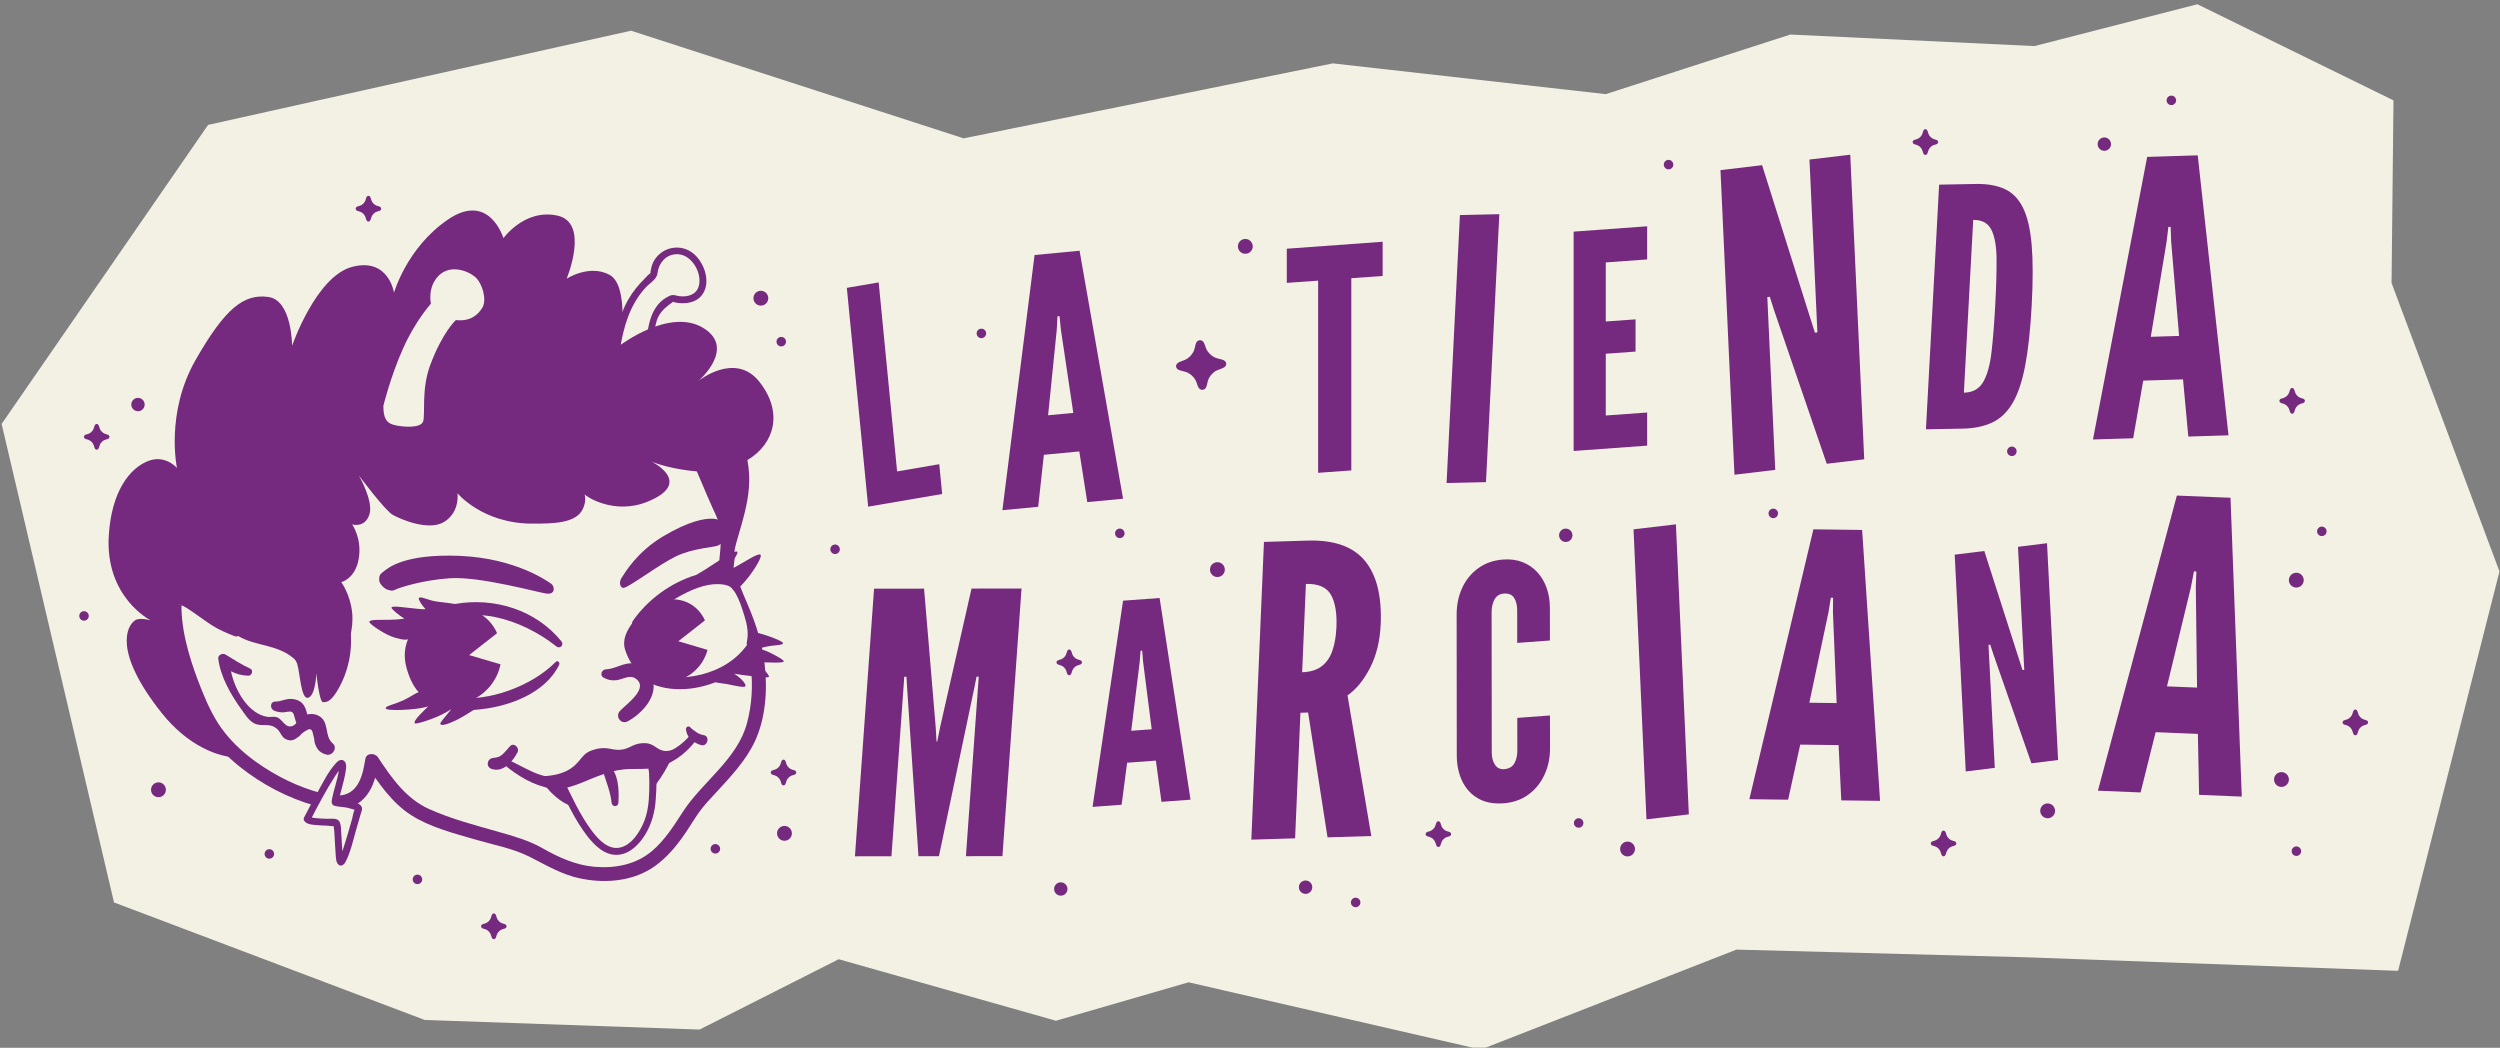 <svg width="272" height="114" viewBox="0 0 272 114" fill="none" xmlns="http://www.w3.org/2000/svg">
<rect x="0" y="0" width="272" height="114" fill="#808080" stroke="none"/>
<g clip-path="url(#clip0_3337_13875)">
<mask id="mask0_3337_13875" style="mask-type:luminance" maskUnits="userSpaceOnUse" x="-16" y="-336" width="734" height="475">
<path d="M-15.08 -335.883H717.435V138.07H-15.08V-335.883Z" fill="white"/>
</mask>
<g mask="url(#mask0_3337_13875)">
<path d="M12.405 98.186L0.176 46.124L22.64 13.589L68.657 3.34L104.843 15.052L145.004 6.895L174.706 10.242L194.787 3.758L221.351 5.013L239.076 0.463L260.411 10.921L260.202 30.791L271.944 62.173L260.912 105.626L220.514 104.154L188.929 103.317L161.11 114.193L129.316 106.873L114.883 111.056L91.247 104.363L76.116 112.016L46.205 110.97L12.405 98.186Z" fill="#F3F0E4"/>
</g>
<mask id="mask1_3337_13875" style="mask-type:luminance" maskUnits="userSpaceOnUse" x="-16" y="-336" width="734" height="475">
<path d="M-15.08 -335.883H717.435V138.07H-15.08V-335.883Z" fill="white"/>
</mask>
<g mask="url(#mask1_3337_13875)">
<path d="M114.032 45.183L116.776 44.922L115.42 35.833L115.276 34.391L115.054 34.413L114.975 35.876L114.032 45.183ZM109.061 55.509L112.562 27.746L117.457 27.279L122.189 54.26L118.296 54.63L117.428 49.115L113.571 49.482L112.955 55.139L109.061 55.509Z" fill="#75297F"/>
</g>
<mask id="mask2_3337_13875" style="mask-type:luminance" maskUnits="userSpaceOnUse" x="-16" y="-336" width="734" height="475">
<path d="M-15.08 -335.883H717.435V138.07H-15.08V-335.883Z" fill="white"/>
</mask>
<g mask="url(#mask2_3337_13875)">
<path d="M143.412 51.443V30.532L140.003 30.779V27.06L150.432 26.303V30.023L147.022 30.27V51.181L143.412 51.443Z" fill="#75297F"/>
</g>
<mask id="mask3_3337_13875" style="mask-type:luminance" maskUnits="userSpaceOnUse" x="-16" y="-336" width="734" height="475">
<path d="M-15.08 -335.883H717.435V138.07H-15.08V-335.883Z" fill="white"/>
</mask>
<g mask="url(#mask3_3337_13875)">
<path d="M157.388 52.554L158.839 23.399L163.127 23.302L161.676 52.456L157.388 52.554Z" fill="#75297F"/>
</g>
<mask id="mask4_3337_13875" style="mask-type:luminance" maskUnits="userSpaceOnUse" x="-16" y="-336" width="734" height="475">
<path d="M-15.08 -335.883H717.435V138.07H-15.08V-335.883Z" fill="white"/>
</mask>
<g mask="url(#mask4_3337_13875)">
<path d="M171.211 49.065V25.201L179.21 24.621V28.225L174.709 28.551V34.98L177.947 34.745V38.252L174.709 38.486V45.207L179.21 44.881V48.485L171.211 49.065Z" fill="#75297F"/>
</g>
<mask id="mask5_3337_13875" style="mask-type:luminance" maskUnits="userSpaceOnUse" x="-16" y="-336" width="734" height="475">
<path d="M-15.08 -335.883H717.435V138.07H-15.08V-335.883Z" fill="white"/>
</mask>
<g mask="url(#mask5_3337_13875)">
<path d="M188.709 51.65L187.188 18.509L191.715 17.971L196.989 34.708L197.463 36.192L197.732 36.161L196.87 17.359L201.307 16.831L202.828 49.972L198.749 50.456L193.026 33.773L192.552 32.288L192.283 32.321L193.146 51.122L188.709 51.65Z" fill="#75297F"/>
</g>
<mask id="mask6_3337_13875" style="mask-type:luminance" maskUnits="userSpaceOnUse" x="-16" y="-336" width="734" height="475">
<path d="M-15.08 -335.883H717.435V138.07H-15.08V-335.883Z" fill="white"/>
</mask>
<g mask="url(#mask6_3337_13875)">
<path d="M213.669 42.724C214.637 42.707 215.34 42.314 215.78 41.546C216.22 40.778 216.521 39.687 216.681 38.273C216.842 36.859 216.975 35.181 217.08 33.236C217.187 31.269 217.235 29.588 217.226 28.196C217.217 26.803 217.029 25.739 216.665 25.005C216.3 24.269 215.64 23.911 214.685 23.929L213.669 42.724ZM209.542 46.708L210.979 20.09L214.969 20.015C216.226 19.993 217.279 20.178 218.127 20.573C218.975 20.967 219.638 21.654 220.117 22.634C220.595 23.614 220.905 24.966 221.048 26.687C221.19 28.409 221.191 30.586 221.048 33.218C220.905 35.861 220.67 38.046 220.341 39.771C220.013 41.495 219.555 42.854 218.971 43.848C218.385 44.842 217.647 45.548 216.755 45.969C215.863 46.39 214.788 46.611 213.531 46.635L209.542 46.708Z" fill="#75297F"/>
</g>
<mask id="mask7_3337_13875" style="mask-type:luminance" maskUnits="userSpaceOnUse" x="-16" y="-336" width="734" height="475">
<path d="M-15.08 -335.883H717.435V138.07H-15.08V-335.883Z" fill="white"/>
</mask>
<g mask="url(#mask7_3337_13875)">
<path d="M234.004 36.644L237.086 36.549L236.224 26.305L236.167 24.685L235.917 24.692L235.723 26.32L234.004 36.644ZM227.715 47.816L233.613 17.071L239.111 16.901L242.461 47.361L238.088 47.497L237.514 41.277L233.183 41.41L232.089 47.682L227.715 47.816Z" fill="#75297F"/>
</g>
<mask id="mask8_3337_13875" style="mask-type:luminance" maskUnits="userSpaceOnUse" x="-16" y="-336" width="734" height="475">
<path d="M-15.08 -335.883H717.435V138.07H-15.08V-335.883Z" fill="white"/>
</mask>
<g mask="url(#mask8_3337_13875)">
<path d="M93.019 93.166L95.098 64.049L100.539 64.043L101.805 79.134L101.893 80.678H101.973L102.281 79.133L105.702 64.037L111.143 64.031L109.065 93.147L105.093 93.152L106.487 73.622H106.249L106.003 74.851L102.154 93.155L99.93 93.158L98.695 74.859L98.624 73.631H98.385L96.99 93.161L93.019 93.166Z" fill="#75297F"/>
</g>
<mask id="mask9_3337_13875" style="mask-type:luminance" maskUnits="userSpaceOnUse" x="-16" y="-336" width="734" height="475">
<path d="M-15.08 -335.883H717.435V138.07H-15.08V-335.883Z" fill="white"/>
</mask>
<g mask="url(#mask9_3337_13875)">
<path d="M123.077 79.509L125.305 79.345L124.364 71.957L124.273 70.787L124.092 70.8L124.003 71.984L123.077 79.509ZM118.87 87.789L122.19 65.355L126.164 65.062L129.528 87.005L126.367 87.238L125.76 82.754L122.629 82.984L122.032 87.557L118.87 87.789Z" fill="#75297F"/>
</g>
<mask id="mask10_3337_13875" style="mask-type:luminance" maskUnits="userSpaceOnUse" x="-16" y="-336" width="734" height="475">
<path d="M-15.08 -335.883H717.435V138.07H-15.08V-335.883Z" fill="white"/>
</mask>
<g mask="url(#mask10_3337_13875)">
<path d="M141.673 73.141C142.555 73.114 143.261 72.898 143.792 72.494C144.323 72.089 144.715 71.524 144.965 70.796C145.216 70.071 145.363 69.215 145.404 68.231C145.47 66.688 145.266 65.51 144.795 64.694C144.323 63.88 143.418 63.493 142.081 63.533L141.673 73.141ZM136.146 91.354L137.519 58.961L142.28 58.817C145.132 58.732 147.2 59.458 148.485 60.997C149.77 62.535 150.348 64.839 150.219 67.91C150.141 69.731 149.755 71.317 149.059 72.665C148.363 74.014 147.546 75.011 146.609 75.655L149.197 90.96L144.435 91.103L142.324 77.522L141.486 77.548L140.908 91.21L136.146 91.354Z" fill="#75297F"/>
</g>
<mask id="mask11_3337_13875" style="mask-type:luminance" maskUnits="userSpaceOnUse" x="-16" y="-336" width="734" height="475">
<path d="M-15.08 -335.883H717.435V138.07H-15.08V-335.883Z" fill="white"/>
</mask>
<g mask="url(#mask11_3337_13875)">
<path d="M163.575 87.398C162.495 87.478 161.576 87.301 160.818 86.869C160.061 86.435 159.485 85.81 159.091 84.991C158.697 84.173 158.499 83.228 158.498 82.157L158.483 66.865C158.482 65.806 158.684 64.838 159.088 63.96C159.492 63.083 160.075 62.368 160.838 61.819C161.6 61.267 162.504 60.954 163.549 60.877C164.336 60.82 165.04 60.915 165.663 61.163C166.286 61.412 166.817 61.776 167.258 62.255C167.699 62.735 168.037 63.305 168.273 63.965C168.508 64.624 168.626 65.342 168.627 66.12L168.631 69.686L165.073 69.948L165.07 66.381C165.069 65.839 164.957 65.394 164.733 65.046C164.51 64.698 164.14 64.542 163.624 64.58C163.154 64.615 162.813 64.828 162.603 65.221C162.392 65.613 162.287 66.068 162.287 66.586L162.302 81.877C162.302 82.395 162.417 82.834 162.647 83.193C162.876 83.553 163.207 83.717 163.642 83.685C164.171 83.646 164.543 83.437 164.76 83.055C164.977 82.675 165.085 82.213 165.085 81.672L165.081 78.105L168.638 77.844L168.642 81.41C168.643 82.47 168.438 83.439 168.028 84.316C167.618 85.194 167.035 85.908 166.278 86.458C165.522 87.008 164.62 87.322 163.575 87.398Z" fill="#75297F"/>
</g>
<mask id="mask12_3337_13875" style="mask-type:luminance" maskUnits="userSpaceOnUse" x="-16" y="-336" width="734" height="475">
<path d="M-15.08 -335.883H717.435V138.07H-15.08V-335.883Z" fill="white"/>
</mask>
<g mask="url(#mask12_3337_13875)">
<path d="M179.136 89.144L177.729 57.59L182.339 57.048L183.745 88.602L179.136 89.144Z" fill="#75297F"/>
</g>
<mask id="mask13_3337_13875" style="mask-type:luminance" maskUnits="userSpaceOnUse" x="-16" y="-336" width="734" height="475">
<path d="M-15.08 -335.883H717.435V138.07H-15.08V-335.883Z" fill="white"/>
</mask>
<g mask="url(#mask13_3337_13875)">
<path d="M196.855 76.457L199.827 76.495L199.425 66.594L199.438 65.031L199.196 65.028L198.943 66.587L196.855 76.457ZM190.33 86.953L197.297 57.591L202.6 57.658L204.55 87.133L200.332 87.08L200.041 81.065L195.863 81.013L194.548 87.007L190.33 86.953Z" fill="#75297F"/>
</g>
<mask id="mask14_3337_13875" style="mask-type:luminance" maskUnits="userSpaceOnUse" x="-16" y="-336" width="734" height="475">
<path d="M-15.08 -335.883H717.435V138.07H-15.08V-335.883Z" fill="white"/>
</mask>
<g mask="url(#mask14_3337_13875)">
<path d="M213.874 83.934L212.67 60.348L215.891 59.948L219.707 71.842L220.05 72.898L220.241 72.874L219.558 59.493L222.715 59.101L223.92 82.686L221.017 83.047L216.882 71.192L216.539 70.137L216.348 70.161L217.032 83.542L213.874 83.934Z" fill="#75297F"/>
</g>
<mask id="mask15_3337_13875" style="mask-type:luminance" maskUnits="userSpaceOnUse" x="-16" y="-336" width="734" height="475">
<path d="M-15.08 -335.883H717.435V138.07H-15.08V-335.883Z" fill="white"/>
</mask>
<g mask="url(#mask15_3337_13875)">
<path d="M235.766 74.676L239.039 74.81L238.904 63.896L238.966 62.175L238.702 62.165L238.374 63.874L235.766 74.676ZM228.254 86.027L236.842 53.918L242.679 54.157L243.905 86.669L239.262 86.479L239.129 79.849L234.532 79.66L232.897 86.218L228.254 86.027Z" fill="#75297F"/>
</g>
<mask id="mask16_3337_13875" style="mask-type:luminance" maskUnits="userSpaceOnUse" x="-16" y="-336" width="734" height="475">
<path d="M-15.08 -335.883H717.435V138.07H-15.08V-335.883Z" fill="white"/>
</mask>
<g mask="url(#mask16_3337_13875)">
<path d="M94.456 55.123L92.135 31.318L95.599 30.725L97.604 51.291L102.191 50.505L102.507 53.745L94.456 55.123Z" fill="#75297F"/>
</g>
<mask id="mask17_3337_13875" style="mask-type:luminance" maskUnits="userSpaceOnUse" x="-16" y="-336" width="734" height="475">
<path d="M-15.08 -335.883H717.435V138.07H-15.08V-335.883Z" fill="white"/>
</mask>
<g mask="url(#mask17_3337_13875)">
<path d="M132.975 39.129L132.388 38.971C131.914 38.844 131.389 38.363 131.222 37.902L131.045 37.418C130.943 37.135 130.75 36.997 130.541 37.017C130.331 37.02 130.154 37.176 130.082 37.469L129.958 37.969C129.841 38.446 129.371 38.98 128.914 39.157L128.346 39.377C128.081 39.48 127.949 39.662 127.952 39.862C127.97 40.06 128.121 40.227 128.396 40.301L128.984 40.459C129.458 40.586 129.982 41.067 130.149 41.528L130.326 42.012C130.429 42.295 130.622 42.432 130.83 42.413C131.04 42.41 131.217 42.253 131.289 41.96L131.413 41.46C131.53 40.984 132 40.449 132.458 40.272L133.025 40.053C133.29 39.95 133.423 39.767 133.419 39.568C133.401 39.37 133.25 39.202 132.975 39.129Z" fill="#75297F"/>
</g>
<mask id="mask18_3337_13875" style="mask-type:luminance" maskUnits="userSpaceOnUse" x="-16" y="-336" width="734" height="475">
<path d="M-15.08 -335.883H717.435V138.07H-15.08V-335.883Z" fill="white"/>
</mask>
<g mask="url(#mask18_3337_13875)">
<path d="M211.694 92.956L211.791 92.66C211.869 92.421 212.129 92.165 212.369 92.092L212.623 92.016C212.77 91.971 212.845 91.876 212.841 91.769C212.845 91.661 212.77 91.566 212.623 91.521L212.369 91.444C212.129 91.371 211.869 91.116 211.791 90.877L211.694 90.581C211.648 90.442 211.559 90.369 211.457 90.366C211.355 90.369 211.265 90.442 211.22 90.581L211.123 90.877C211.044 91.116 210.784 91.371 210.544 91.444L210.291 91.521C210.144 91.566 210.068 91.661 210.072 91.769C210.068 91.876 210.144 91.971 210.291 92.016L210.544 92.092C210.784 92.165 211.044 92.421 211.123 92.66L211.22 92.956C211.265 93.095 211.355 93.167 211.457 93.171C211.559 93.167 211.648 93.095 211.694 92.956Z" fill="#75297F"/>
</g>
<mask id="mask19_3337_13875" style="mask-type:luminance" maskUnits="userSpaceOnUse" x="-16" y="-336" width="734" height="475">
<path d="M-15.08 -335.883H717.435V138.07H-15.08V-335.883Z" fill="white"/>
</mask>
<g mask="url(#mask19_3337_13875)">
<path d="M249.623 44.8L249.72 44.504C249.798 44.265 250.059 44.01 250.299 43.937L250.552 43.86C250.699 43.815 250.775 43.72 250.771 43.613C250.775 43.505 250.699 43.411 250.552 43.366L250.299 43.289C250.059 43.216 249.798 42.961 249.72 42.722L249.623 42.425C249.578 42.287 249.488 42.214 249.386 42.21C249.285 42.214 249.194 42.287 249.149 42.425L249.052 42.722C248.974 42.961 248.714 43.216 248.473 43.289L248.221 43.366C248.073 43.411 247.997 43.505 248.002 43.613C247.997 43.72 248.073 43.815 248.221 43.86L248.473 43.937C248.714 44.01 248.974 44.265 249.052 44.504L249.149 44.8C249.194 44.939 249.285 45.012 249.386 45.016C249.488 45.012 249.578 44.939 249.623 44.8Z" fill="#75297F"/>
</g>
<mask id="mask20_3337_13875" style="mask-type:luminance" maskUnits="userSpaceOnUse" x="-16" y="-336" width="734" height="475">
<path d="M-15.08 -335.883H717.435V138.07H-15.08V-335.883Z" fill="white"/>
</mask>
<g mask="url(#mask20_3337_13875)">
<path d="M10.759 48.714L10.856 48.418C10.934 48.179 11.195 47.923 11.435 47.85L11.688 47.774C11.835 47.729 11.911 47.634 11.907 47.527C11.911 47.419 11.835 47.324 11.688 47.279L11.435 47.202C11.195 47.129 10.934 46.874 10.856 46.636L10.759 46.339C10.714 46.201 10.624 46.128 10.522 46.124C10.421 46.128 10.33 46.201 10.285 46.339L10.188 46.636C10.11 46.874 9.85 47.129 9.609 47.202L9.357 47.279C9.209 47.324 9.133 47.419 9.137 47.527C9.133 47.634 9.209 47.729 9.357 47.774L9.609 47.85C9.85 47.923 10.11 48.179 10.188 48.418L10.285 48.714C10.33 48.853 10.421 48.925 10.522 48.929C10.624 48.925 10.714 48.853 10.759 48.714Z" fill="#75297F"/>
</g>
<mask id="mask21_3337_13875" style="mask-type:luminance" maskUnits="userSpaceOnUse" x="-16" y="-336" width="734" height="475">
<path d="M-15.08 -335.883H717.435V138.07H-15.08V-335.883Z" fill="white"/>
</mask>
<g mask="url(#mask21_3337_13875)">
<path d="M156.731 91.94L156.828 91.644C156.905 91.405 157.166 91.149 157.406 91.076L157.659 91C157.807 90.955 157.882 90.86 157.878 90.753C157.882 90.645 157.807 90.55 157.659 90.505L157.406 90.428C157.166 90.355 156.905 90.1 156.828 89.862L156.731 89.565C156.685 89.427 156.595 89.353 156.494 89.35C156.392 89.353 156.302 89.427 156.257 89.565L156.16 89.862C156.081 90.1 155.821 90.355 155.58 90.428L155.328 90.505C155.181 90.55 155.105 90.645 155.109 90.753C155.105 90.86 155.181 90.955 155.328 91L155.58 91.076C155.821 91.149 156.081 91.405 156.16 91.644L156.257 91.94C156.302 92.079 156.392 92.151 156.494 92.155C156.595 92.151 156.685 92.079 156.731 91.94Z" fill="#75297F"/>
</g>
<mask id="mask22_3337_13875" style="mask-type:luminance" maskUnits="userSpaceOnUse" x="-16" y="-336" width="734" height="475">
<path d="M-15.08 -335.883H717.435V138.07H-15.08V-335.883Z" fill="white"/>
</mask>
<g mask="url(#mask22_3337_13875)">
<path d="M209.72 16.643L209.817 16.347C209.895 16.108 210.156 15.852 210.396 15.78L210.649 15.703C210.796 15.658 210.872 15.563 210.868 15.456C210.872 15.348 210.796 15.254 210.649 15.209L210.396 15.131C210.156 15.058 209.895 14.803 209.817 14.565L209.72 14.268C209.675 14.13 209.585 14.057 209.483 14.053C209.382 14.057 209.291 14.13 209.246 14.268L209.149 14.565C209.071 14.803 208.811 15.058 208.57 15.131L208.318 15.209C208.17 15.254 208.094 15.348 208.099 15.456C208.094 15.563 208.17 15.658 208.318 15.703L208.57 15.78C208.811 15.852 209.071 16.108 209.149 16.347L209.246 16.643C209.291 16.782 209.382 16.854 209.483 16.858C209.585 16.854 209.675 16.782 209.72 16.643Z" fill="#75297F"/>
</g>
<mask id="mask23_3337_13875" style="mask-type:luminance" maskUnits="userSpaceOnUse" x="-16" y="-336" width="734" height="475">
<path d="M-15.08 -335.883H717.435V138.07H-15.08V-335.883Z" fill="white"/>
</mask>
<g mask="url(#mask23_3337_13875)">
<path d="M53.967 101.97L54.063 101.674C54.141 101.435 54.402 101.18 54.642 101.107L54.895 101.03C55.042 100.985 55.118 100.89 55.114 100.783C55.118 100.675 55.042 100.581 54.895 100.536L54.642 100.458C54.402 100.385 54.141 100.131 54.063 99.892L53.967 99.595C53.921 99.457 53.831 99.384 53.73 99.38C53.628 99.384 53.537 99.457 53.492 99.595L53.395 99.892C53.317 100.131 53.057 100.385 52.816 100.458L52.564 100.536C52.416 100.581 52.34 100.675 52.345 100.783C52.34 100.89 52.416 100.985 52.564 101.03L52.816 101.107C53.057 101.18 53.317 101.435 53.395 101.674L53.492 101.97C53.537 102.109 53.628 102.181 53.73 102.186C53.831 102.181 53.921 102.109 53.967 101.97Z" fill="#75297F"/>
</g>
<mask id="mask24_3337_13875" style="mask-type:luminance" maskUnits="userSpaceOnUse" x="-16" y="-336" width="734" height="475">
<path d="M-15.08 -335.883H717.435V138.07H-15.08V-335.883Z" fill="white"/>
</mask>
<g mask="url(#mask24_3337_13875)">
<path d="M40.322 23.894L40.419 23.598C40.497 23.359 40.758 23.103 40.998 23.03L41.251 22.954C41.398 22.909 41.473 22.814 41.469 22.707C41.473 22.599 41.398 22.504 41.251 22.459L40.998 22.382C40.758 22.309 40.497 22.054 40.419 21.816L40.322 21.519C40.276 21.381 40.187 21.308 40.085 21.304C39.983 21.308 39.893 21.381 39.848 21.519L39.751 21.816C39.673 22.054 39.412 22.309 39.172 22.382L38.919 22.459C38.772 22.504 38.696 22.599 38.7 22.707C38.696 22.814 38.772 22.909 38.919 22.954L39.172 23.03C39.412 23.103 39.673 23.359 39.751 23.598L39.848 23.894C39.893 24.033 39.983 24.105 40.085 24.109C40.187 24.105 40.276 24.033 40.322 23.894Z" fill="#75297F"/>
</g>
<mask id="mask25_3337_13875" style="mask-type:luminance" maskUnits="userSpaceOnUse" x="-16" y="-336" width="734" height="475">
<path d="M-15.08 -335.883H717.435V138.07H-15.08V-335.883Z" fill="white"/>
</mask>
<g mask="url(#mask25_3337_13875)">
<path d="M85.481 85.237L85.578 84.941C85.656 84.703 85.917 84.447 86.157 84.374L86.41 84.297C86.558 84.252 86.633 84.157 86.629 84.05C86.633 83.942 86.558 83.848 86.41 83.803L86.157 83.726C85.917 83.653 85.656 83.398 85.578 83.159L85.481 82.862C85.436 82.724 85.346 82.651 85.245 82.647C85.143 82.651 85.052 82.724 85.007 82.862L84.911 83.159C84.832 83.398 84.572 83.653 84.331 83.726L84.079 83.803C83.931 83.848 83.856 83.942 83.86 84.05C83.856 84.157 83.931 84.252 84.079 84.297L84.331 84.374C84.572 84.447 84.832 84.703 84.911 84.941L85.007 85.237C85.052 85.376 85.143 85.449 85.245 85.453C85.346 85.449 85.436 85.376 85.481 85.237Z" fill="#75297F"/>
</g>
<mask id="mask26_3337_13875" style="mask-type:luminance" maskUnits="userSpaceOnUse" x="-16" y="-336" width="734" height="475">
<path d="M-15.08 -335.883H717.435V138.07H-15.08V-335.883Z" fill="white"/>
</mask>
<g mask="url(#mask26_3337_13875)">
<path d="M116.57 73.255L116.667 72.959C116.745 72.72 117.006 72.465 117.246 72.392L117.499 72.315C117.646 72.27 117.721 72.175 117.717 72.068C117.721 71.96 117.646 71.866 117.499 71.821L117.246 71.743C117.006 71.671 116.745 71.416 116.667 71.177L116.57 70.88C116.525 70.742 116.435 70.669 116.333 70.665C116.231 70.669 116.141 70.742 116.096 70.88L115.999 71.177C115.921 71.416 115.66 71.671 115.42 71.743L115.167 71.821C115.02 71.866 114.944 71.96 114.948 72.068C114.944 72.175 115.02 72.27 115.167 72.315L115.42 72.392C115.66 72.465 115.921 72.72 115.999 72.959L116.096 73.255C116.141 73.394 116.231 73.466 116.333 73.471C116.435 73.466 116.525 73.394 116.57 73.255Z" fill="#75297F"/>
</g>
<mask id="mask27_3337_13875" style="mask-type:luminance" maskUnits="userSpaceOnUse" x="-16" y="-336" width="734" height="475">
<path d="M-15.08 -335.883H717.435V138.07H-15.08V-335.883Z" fill="white"/>
</mask>
<g mask="url(#mask27_3337_13875)">
<path d="M256.497 79.786L256.594 79.49C256.672 79.251 256.933 78.996 257.173 78.922L257.426 78.846C257.573 78.801 257.649 78.706 257.644 78.599C257.649 78.491 257.573 78.397 257.426 78.352L257.173 78.274C256.933 78.201 256.672 77.946 256.594 77.708L256.497 77.411C256.452 77.273 256.362 77.2 256.26 77.196C256.159 77.2 256.068 77.273 256.023 77.411L255.926 77.708C255.848 77.946 255.588 78.201 255.347 78.274L255.094 78.352C254.947 78.397 254.871 78.491 254.875 78.599C254.871 78.706 254.947 78.801 255.094 78.846L255.347 78.922C255.588 78.996 255.848 79.251 255.926 79.49L256.023 79.786C256.068 79.925 256.159 79.997 256.26 80.001C256.362 79.997 256.452 79.925 256.497 79.786Z" fill="#75297F"/>
</g>
<mask id="mask28_3337_13875" style="mask-type:luminance" maskUnits="userSpaceOnUse" x="-16" y="-336" width="734" height="475">
<path d="M-15.08 -335.883H717.435V138.07H-15.08V-335.883Z" fill="white"/>
</mask>
<g mask="url(#mask28_3337_13875)">
<path d="M249.807 63.927C249.362 63.91 249.014 63.535 249.031 63.089C249.048 62.644 249.423 62.297 249.869 62.313C250.314 62.33 250.662 62.705 250.645 63.15C250.628 63.596 250.252 63.943 249.807 63.927Z" fill="#75297F"/>
</g>
<mask id="mask29_3337_13875" style="mask-type:luminance" maskUnits="userSpaceOnUse" x="-16" y="-336" width="734" height="475">
<path d="M-15.08 -335.883H717.435V138.07H-15.08V-335.883Z" fill="white"/>
</mask>
<g mask="url(#mask29_3337_13875)">
<path d="M248.194 85.617C247.748 85.601 247.401 85.225 247.418 84.78C247.435 84.334 247.81 83.987 248.255 84.004C248.701 84.021 249.048 84.396 249.031 84.842C249.014 85.287 248.639 85.634 248.194 85.617Z" fill="#75297F"/>
</g>
<mask id="mask30_3337_13875" style="mask-type:luminance" maskUnits="userSpaceOnUse" x="-16" y="-336" width="734" height="475">
<path d="M-15.08 -335.883H717.435V138.07H-15.08V-335.883Z" fill="white"/>
</mask>
<g mask="url(#mask30_3337_13875)">
<path d="M222.754 89.025C222.309 89.009 221.961 88.633 221.978 88.188C221.995 87.743 222.371 87.395 222.816 87.412C223.261 87.429 223.609 87.804 223.592 88.25C223.575 88.695 223.199 89.042 222.754 89.025Z" fill="#75297F"/>
</g>
<mask id="mask31_3337_13875" style="mask-type:luminance" maskUnits="userSpaceOnUse" x="-16" y="-336" width="734" height="475">
<path d="M-15.08 -335.883H717.435V138.07H-15.08V-335.883Z" fill="white"/>
</mask>
<g mask="url(#mask31_3337_13875)">
<path d="M135.46 27.612C135.015 27.595 134.667 27.22 134.684 26.774C134.701 26.329 135.076 25.982 135.521 25.998C135.967 26.015 136.314 26.39 136.298 26.836C136.28 27.282 135.905 27.628 135.46 27.612Z" fill="#75297F"/>
</g>
<mask id="mask32_3337_13875" style="mask-type:luminance" maskUnits="userSpaceOnUse" x="-16" y="-336" width="734" height="475">
<path d="M-15.08 -335.883H717.435V138.07H-15.08V-335.883Z" fill="white"/>
</mask>
<g mask="url(#mask32_3337_13875)">
<path d="M177.046 93.178C176.601 93.161 176.253 92.786 176.27 92.34C176.287 91.895 176.662 91.548 177.107 91.564C177.553 91.581 177.9 91.957 177.884 92.402C177.866 92.848 177.491 93.195 177.046 93.178Z" fill="#75297F"/>
</g>
<mask id="mask33_3337_13875" style="mask-type:luminance" maskUnits="userSpaceOnUse" x="-16" y="-336" width="734" height="475">
<path d="M-15.08 -335.883H717.435V138.07H-15.08V-335.883Z" fill="white"/>
</mask>
<g mask="url(#mask33_3337_13875)">
<path d="M132.423 62.78C131.978 62.764 131.63 62.388 131.647 61.943C131.664 61.497 132.039 61.15 132.484 61.167C132.93 61.184 133.277 61.559 133.261 62.005C133.243 62.45 132.868 62.797 132.423 62.78Z" fill="#75297F"/>
</g>
<mask id="mask34_3337_13875" style="mask-type:luminance" maskUnits="userSpaceOnUse" x="-16" y="-336" width="734" height="475">
<path d="M-15.08 -335.883H717.435V138.07H-15.08V-335.883Z" fill="white"/>
</mask>
<g mask="url(#mask34_3337_13875)">
<path d="M17.209 86.734C16.764 86.717 16.416 86.342 16.433 85.896C16.45 85.451 16.826 85.104 17.271 85.12C17.716 85.137 18.064 85.512 18.047 85.958C18.03 86.403 17.654 86.751 17.209 86.734Z" fill="#75297F"/>
</g>
<mask id="mask35_3337_13875" style="mask-type:luminance" maskUnits="userSpaceOnUse" x="-16" y="-336" width="734" height="475">
<path d="M-15.08 -335.883H717.435V138.07H-15.08V-335.883Z" fill="white"/>
</mask>
<g mask="url(#mask35_3337_13875)">
<path d="M82.75 33.25C82.305 33.233 81.957 32.858 81.974 32.412C81.991 31.967 82.366 31.62 82.811 31.637C83.257 31.654 83.604 32.029 83.587 32.474C83.57 32.92 83.195 33.267 82.75 33.25Z" fill="#75297F"/>
</g>
<mask id="mask36_3337_13875" style="mask-type:luminance" maskUnits="userSpaceOnUse" x="-16" y="-336" width="734" height="475">
<path d="M-15.08 -335.883H717.435V138.07H-15.08V-335.883Z" fill="white"/>
</mask>
<g mask="url(#mask36_3337_13875)">
<path d="M85.32 91.474C84.875 91.457 84.527 91.082 84.544 90.636C84.561 90.191 84.936 89.844 85.381 89.86C85.827 89.877 86.174 90.252 86.158 90.698C86.14 91.144 85.765 91.49 85.32 91.474Z" fill="#75297F"/>
</g>
<mask id="mask37_3337_13875" style="mask-type:luminance" maskUnits="userSpaceOnUse" x="-16" y="-336" width="734" height="475">
<path d="M-15.08 -335.883H717.435V138.07H-15.08V-335.883Z" fill="white"/>
</mask>
<g mask="url(#mask37_3337_13875)">
<path d="M90.837 60.279C90.552 60.268 90.33 60.028 90.341 59.742C90.351 59.458 90.591 59.235 90.877 59.246C91.162 59.257 91.384 59.497 91.374 59.782C91.363 60.067 91.122 60.289 90.837 60.279Z" fill="#75297F"/>
</g>
<mask id="mask38_3337_13875" style="mask-type:luminance" maskUnits="userSpaceOnUse" x="-16" y="-336" width="734" height="475">
<path d="M-15.08 -335.883H717.435V138.07H-15.08V-335.883Z" fill="white"/>
</mask>
<g mask="url(#mask38_3337_13875)">
<path d="M252.595 58.326C252.311 58.316 252.088 58.076 252.099 57.79C252.11 57.505 252.35 57.283 252.635 57.294C252.92 57.305 253.142 57.545 253.132 57.83C253.121 58.115 252.881 58.337 252.595 58.326Z" fill="#75297F"/>
</g>
<mask id="mask39_3337_13875" style="mask-type:luminance" maskUnits="userSpaceOnUse" x="-16" y="-336" width="734" height="475">
<path d="M-15.08 -335.883H717.435V138.07H-15.08V-335.883Z" fill="white"/>
</mask>
<g mask="url(#mask39_3337_13875)">
<path d="M171.738 90.057C171.453 90.046 171.231 89.806 171.241 89.521C171.252 89.236 171.492 89.014 171.778 89.025C172.063 89.036 172.285 89.276 172.274 89.561C172.264 89.846 172.024 90.068 171.738 90.057Z" fill="#75297F"/>
</g>
<mask id="mask40_3337_13875" style="mask-type:luminance" maskUnits="userSpaceOnUse" x="-16" y="-336" width="734" height="475">
<path d="M-15.08 -335.883H717.435V138.07H-15.08V-335.883Z" fill="white"/>
</mask>
<g mask="url(#mask40_3337_13875)">
<path d="M236.224 11.436C235.939 11.425 235.716 11.185 235.727 10.899C235.738 10.615 235.978 10.392 236.263 10.403C236.548 10.414 236.771 10.654 236.76 10.939C236.749 11.224 236.509 11.446 236.224 11.436Z" fill="#75297F"/>
</g>
<mask id="mask41_3337_13875" style="mask-type:luminance" maskUnits="userSpaceOnUse" x="-16" y="-336" width="734" height="475">
<path d="M-15.08 -335.883H717.435V138.07H-15.08V-335.883Z" fill="white"/>
</mask>
<g mask="url(#mask41_3337_13875)">
<path d="M192.912 56.374C192.627 56.364 192.405 56.124 192.416 55.838C192.426 55.553 192.666 55.331 192.952 55.342C193.237 55.353 193.459 55.593 193.448 55.878C193.438 56.163 193.197 56.385 192.912 56.374Z" fill="#75297F"/>
</g>
<mask id="mask42_3337_13875" style="mask-type:luminance" maskUnits="userSpaceOnUse" x="-16" y="-336" width="734" height="475">
<path d="M-15.08 -335.883H717.435V138.07H-15.08V-335.883Z" fill="white"/>
</mask>
<g mask="url(#mask42_3337_13875)">
<path d="M9.122 67.529C8.837 67.519 8.614 67.279 8.625 66.993C8.636 66.708 8.876 66.486 9.161 66.497C9.446 66.508 9.669 66.748 9.658 67.033C9.647 67.318 9.406 67.54 9.122 67.529Z" fill="#75297F"/>
</g>
<mask id="mask43_3337_13875" style="mask-type:luminance" maskUnits="userSpaceOnUse" x="-16" y="-336" width="734" height="475">
<path d="M-15.08 -335.883H717.435V138.07H-15.08V-335.883Z" fill="white"/>
</mask>
<g mask="url(#mask43_3337_13875)">
<path d="M121.816 58.544C121.531 58.533 121.309 58.293 121.319 58.008C121.33 57.723 121.57 57.501 121.856 57.511C122.141 57.523 122.363 57.763 122.352 58.047C122.342 58.333 122.101 58.555 121.816 58.544Z" fill="#75297F"/>
</g>
<mask id="mask44_3337_13875" style="mask-type:luminance" maskUnits="userSpaceOnUse" x="-16" y="-336" width="734" height="475">
<path d="M-15.08 -335.883H717.435V138.07H-15.08V-335.883Z" fill="white"/>
</mask>
<g mask="url(#mask44_3337_13875)">
<path d="M147.475 98.703C147.19 98.692 146.967 98.452 146.978 98.166C146.989 97.881 147.229 97.659 147.514 97.67C147.799 97.681 148.022 97.921 148.011 98.206C148 98.491 147.76 98.713 147.475 98.703Z" fill="#75297F"/>
</g>
<mask id="mask45_3337_13875" style="mask-type:luminance" maskUnits="userSpaceOnUse" x="-16" y="-336" width="734" height="475">
<path d="M-15.08 -335.883H717.435V138.07H-15.08V-335.883Z" fill="white"/>
</mask>
<g mask="url(#mask45_3337_13875)">
<path d="M181.519 18.427C181.234 18.416 181.012 18.177 181.022 17.891C181.033 17.606 181.273 17.384 181.559 17.395C181.843 17.406 182.066 17.646 182.055 17.931C182.045 18.216 181.804 18.438 181.519 18.427Z" fill="#75297F"/>
</g>
<mask id="mask46_3337_13875" style="mask-type:luminance" maskUnits="userSpaceOnUse" x="-16" y="-336" width="734" height="475">
<path d="M-15.08 -335.883H717.435V138.07H-15.08V-335.883Z" fill="white"/>
</mask>
<g mask="url(#mask46_3337_13875)">
<path d="M106.756 36.792C106.471 36.781 106.249 36.541 106.259 36.255C106.27 35.971 106.51 35.748 106.796 35.759C107.08 35.77 107.303 36.01 107.292 36.295C107.281 36.581 107.041 36.803 106.756 36.792Z" fill="#75297F"/>
</g>
<mask id="mask47_3337_13875" style="mask-type:luminance" maskUnits="userSpaceOnUse" x="-16" y="-336" width="734" height="475">
<path d="M-15.08 -335.883H717.435V138.07H-15.08V-335.883Z" fill="white"/>
</mask>
<g mask="url(#mask47_3337_13875)">
<path d="M29.285 93.425C29 93.415 28.777 93.175 28.788 92.889C28.799 92.605 29.039 92.382 29.324 92.393C29.609 92.404 29.832 92.644 29.821 92.929C29.81 93.214 29.57 93.436 29.285 93.425Z" fill="#75297F"/>
</g>
<mask id="mask48_3337_13875" style="mask-type:luminance" maskUnits="userSpaceOnUse" x="-16" y="-336" width="734" height="475">
<path d="M-15.08 -335.883H717.435V138.07H-15.08V-335.883Z" fill="white"/>
</mask>
<g mask="url(#mask48_3337_13875)">
<path d="M249.828 93.125C249.543 93.114 249.321 92.874 249.332 92.589C249.342 92.304 249.582 92.081 249.868 92.092C250.153 92.103 250.375 92.343 250.365 92.628C250.354 92.914 250.113 93.136 249.828 93.125Z" fill="#75297F"/>
</g>
<mask id="mask49_3337_13875" style="mask-type:luminance" maskUnits="userSpaceOnUse" x="-16" y="-336" width="734" height="475">
<path d="M-15.08 -335.883H717.435V138.07H-15.08V-335.883Z" fill="white"/>
</mask>
<g mask="url(#mask49_3337_13875)">
<path d="M218.871 49.62C218.586 49.609 218.364 49.369 218.375 49.084C218.385 48.799 218.625 48.576 218.911 48.588C219.196 48.599 219.418 48.839 219.407 49.123C219.397 49.409 219.156 49.631 218.871 49.62Z" fill="#75297F"/>
</g>
<mask id="mask50_3337_13875" style="mask-type:luminance" maskUnits="userSpaceOnUse" x="-16" y="-336" width="734" height="475">
<path d="M-15.08 -335.883H717.435V138.07H-15.08V-335.883Z" fill="white"/>
</mask>
<g mask="url(#mask50_3337_13875)">
<path d="M45.399 96.193C45.115 96.182 44.892 95.942 44.903 95.656C44.913 95.371 45.154 95.149 45.439 95.16C45.724 95.171 45.946 95.411 45.936 95.696C45.925 95.981 45.684 96.203 45.399 96.193Z" fill="#75297F"/>
</g>
<mask id="mask51_3337_13875" style="mask-type:luminance" maskUnits="userSpaceOnUse" x="-16" y="-336" width="734" height="475">
<path d="M-15.08 -335.883H717.435V138.07H-15.08V-335.883Z" fill="white"/>
</mask>
<g mask="url(#mask51_3337_13875)">
<path d="M84.981 37.69C84.696 37.679 84.473 37.439 84.484 37.153C84.495 36.868 84.734 36.646 85.02 36.657C85.305 36.668 85.528 36.908 85.517 37.193C85.506 37.478 85.265 37.7 84.981 37.69Z" fill="#75297F"/>
</g>
<mask id="mask52_3337_13875" style="mask-type:luminance" maskUnits="userSpaceOnUse" x="-16" y="-336" width="734" height="475">
<path d="M-15.08 -335.883H717.435V138.07H-15.08V-335.883Z" fill="white"/>
</mask>
<g mask="url(#mask52_3337_13875)">
<path d="M77.812 92.868C77.527 92.857 77.305 92.617 77.316 92.332C77.326 92.047 77.566 91.824 77.852 91.835C78.137 91.846 78.359 92.086 78.349 92.371C78.338 92.656 78.097 92.879 77.812 92.868Z" fill="#75297F"/>
</g>
<mask id="mask53_3337_13875" style="mask-type:luminance" maskUnits="userSpaceOnUse" x="-16" y="-336" width="734" height="475">
<path d="M-15.08 -335.883H717.435V138.07H-15.08V-335.883Z" fill="white"/>
</mask>
<g mask="url(#mask53_3337_13875)">
<path d="M170.328 58.965C169.926 58.949 169.614 58.612 169.629 58.21C169.644 57.809 169.982 57.496 170.383 57.512C170.784 57.527 171.097 57.865 171.082 58.266C171.067 58.667 170.729 58.98 170.328 58.965Z" fill="#75297F"/>
</g>
<mask id="mask54_3337_13875" style="mask-type:luminance" maskUnits="userSpaceOnUse" x="-16" y="-336" width="734" height="475">
<path d="M-15.08 -335.883H717.435V138.07H-15.08V-335.883Z" fill="white"/>
</mask>
<g mask="url(#mask54_3337_13875)">
<path d="M80.772 66.32C79.867 64.17 79.414 63.152 79.075 61.907C78.736 60.663 79.867 58.174 78.396 55.345C76.925 52.517 72.399 37.921 62.329 35.319C52.259 32.717 37.067 35.958 29.856 43.352C22.295 51.104 23.394 61.284 25.694 68.483C25.008 68.21 24.404 67.953 23.984 67.72C22.444 66.872 19.955 64.609 19.219 65.061C18.484 65.514 19.559 72.415 22.501 78.072C25.443 83.729 32.684 86.728 35.796 87.237C38.907 87.746 39.925 85.538 40.314 83.62C40.358 83.404 40.417 83.111 40.474 82.768C41.952 85.011 43.626 87.406 45.915 88.489C50.214 90.526 56.146 91.486 58.296 92.73C60.446 93.974 63.412 95.617 67.599 94.938C71.785 94.259 73.684 90.58 75.268 88.204C76.852 85.829 81.041 82.622 81.996 78.868C83.496 72.977 81.678 68.469 80.772 66.32Z" fill="#F3F0E4"/>
</g>
<mask id="mask55_3337_13875" style="mask-type:luminance" maskUnits="userSpaceOnUse" x="-16" y="-336" width="734" height="475">
<path d="M-15.08 -335.883H717.435V138.07H-15.08V-335.883Z" fill="white"/>
</mask>
<g mask="url(#mask55_3337_13875)">
<path d="M81.493 66.121C81.102 65.192 80.698 64.267 80.335 63.327C80.109 62.736 79.817 62.087 79.76 61.455C79.687 60.652 79.893 59.809 79.917 59.006C79.948 57.968 79.825 56.91 79.466 55.932C79.158 55.094 78.716 54.287 78.37 53.465C77.945 52.459 77.525 51.45 77.081 50.453C74.716 45.14 71.595 39.565 66.556 36.367C63.785 34.609 60.526 34.008 57.296 33.774C53.588 33.505 49.833 33.827 46.194 34.564C39.093 36.004 31.811 39.164 27.377 45.119C22.803 51.26 22.48 59.211 24.317 66.402C24.512 67.168 24.734 67.928 24.973 68.682L25.893 67.761C24.173 67.072 22.832 65.983 21.285 64.999C20.466 64.476 18.853 63.653 18.376 65.033C18.039 66.012 18.309 67.269 18.464 68.253C18.755 70.099 19.243 71.919 19.844 73.687C20.511 75.651 21.298 77.672 22.421 79.426C23.388 80.937 24.637 82.259 26.035 83.379C28.462 85.323 31.329 86.841 34.334 87.673C35.887 88.103 37.652 88.342 39.047 87.345C40.466 86.331 40.913 84.594 41.195 82.967C40.74 83.027 40.284 83.086 39.828 83.146C41.184 85.198 42.64 87.356 44.755 88.7C46.815 90.01 49.395 90.669 51.717 91.343C53.671 91.91 55.817 92.306 57.644 93.229C59.45 94.141 61.116 95.154 63.13 95.576C65.489 96.069 68.116 95.948 70.283 94.823C72.103 93.879 73.45 92.282 74.586 90.615C75.085 89.883 75.532 89.115 76.045 88.393C76.611 87.595 77.302 86.884 77.963 86.167C79.504 84.495 81.129 82.774 82.111 80.698C83.328 78.121 83.525 74.945 83.179 72.148C82.919 70.05 82.31 68.064 81.493 66.121C81.126 65.247 79.678 65.631 80.051 66.519C81.678 70.39 82.372 74.538 81.275 78.669C80.225 82.625 76.416 85.044 74.277 88.354C73.294 89.876 72.321 91.428 70.919 92.607C69.171 94.076 66.917 94.499 64.682 94.306C62.646 94.13 60.785 93.291 59.032 92.29C57.519 91.427 55.844 90.963 54.177 90.488C51.662 89.772 49.1 89.105 46.707 88.034C44.175 86.901 42.604 84.638 41.12 82.391C40.8 81.905 39.871 81.89 39.753 82.569C39.549 83.742 39.327 85.14 38.381 85.972C37.429 86.81 36.108 86.588 34.983 86.298C32.451 85.644 30.028 84.436 27.901 82.927C26.636 82.029 25.466 80.97 24.493 79.76C23.386 78.385 22.624 76.76 21.968 75.131C20.86 72.376 19.816 69.247 19.746 66.247C19.742 66.067 19.753 65.772 19.759 65.66C19.755 65.75 19.776 65.526 19.784 65.543C19.811 65.457 19.805 65.464 19.764 65.563C19.833 65.447 19.777 65.496 19.597 65.707C19.432 65.936 19.392 65.603 19.559 65.774C19.573 65.788 19.865 65.901 19.877 65.907C20.244 66.085 20.587 66.321 20.923 66.548C21.631 67.028 22.31 67.549 23.028 68.014C23.8 68.515 24.643 68.862 25.495 69.204C26.028 69.418 26.575 68.788 26.416 68.284C24.35 61.771 23.779 54.399 27.167 48.212C30.684 41.788 37.525 38.283 44.381 36.516C47.863 35.618 51.46 35.147 55.058 35.18C58.182 35.209 61.616 35.497 64.458 36.902C69.622 39.455 72.825 44.867 75.19 49.897C76.017 51.657 76.713 53.471 77.518 55.239C77.778 55.81 78.063 56.355 78.222 56.968C78.466 57.908 78.45 58.874 78.368 59.835C78.31 60.526 78.19 61.231 78.316 61.923C78.438 62.595 78.709 63.256 78.957 63.89C79.303 64.773 79.682 65.644 80.051 66.519C80.419 67.393 81.868 67.009 81.493 66.121Z" fill="#75297F"/>
</g>
<mask id="mask56_3337_13875" style="mask-type:luminance" maskUnits="userSpaceOnUse" x="-16" y="-336" width="734" height="475">
<path d="M-15.08 -335.883H717.435V138.07H-15.08V-335.883Z" fill="white"/>
</mask>
<g mask="url(#mask56_3337_13875)">
<path d="M67.081 37.964C67.081 37.964 67.591 34.655 68.608 32.872C69.627 31.09 71.154 29.902 71.154 29.902C71.154 29.902 70.988 28.128 72.852 27.442C74.464 26.848 75.737 28.036 76.246 29.393C76.755 30.751 76.416 32.194 75.058 32.533C74.098 32.773 73.192 32.448 73.192 32.448C73.192 32.448 72.088 32.872 71.324 34.23C70.561 35.588 70.646 39.915 70.391 40.51C70.136 41.104 67.421 40.17 67.081 37.964Z" fill="#F3F0E4"/>
</g>
<mask id="mask57_3337_13875" style="mask-type:luminance" maskUnits="userSpaceOnUse" x="-16" y="-336" width="734" height="475">
<path d="M-15.08 -335.883H717.435V138.07H-15.08V-335.883Z" fill="white"/>
</mask>
<g mask="url(#mask57_3337_13875)">
<path d="M67.442 38.063C67.826 35.596 68.517 33.175 70.234 31.295C70.65 30.839 71.45 30.395 71.525 29.768C71.665 28.603 72.471 27.597 73.775 27.66C75.303 27.734 76.442 29.779 76.015 31.17C75.735 32.083 74.816 32.324 73.948 32.229C73.585 32.19 73.285 32.01 72.939 32.153C70.704 33.075 70.449 35.667 70.286 37.734C70.236 38.379 70.203 39.027 70.146 39.671C70.128 39.868 70.121 40.076 70.072 40.268C70.043 40.38 70.162 40.338 69.997 40.31C68.721 40.097 67.679 39.163 67.442 37.864C67.356 37.391 66.635 37.592 66.721 38.063C66.957 39.361 67.933 40.42 69.156 40.883C69.938 41.179 70.702 41.137 70.836 40.206C71.024 38.888 71.006 37.548 71.187 36.228C71.268 35.64 71.354 34.996 71.625 34.461C72 33.721 72.572 33.314 73.212 32.85C73.344 32.755 73.388 32.846 73.231 32.799C72.983 32.725 73.279 32.865 73.362 32.884C73.799 32.986 74.257 33.02 74.703 32.97C75.451 32.886 76.129 32.552 76.517 31.887C77.287 30.574 76.644 28.73 75.622 27.744C74.465 26.627 72.649 26.675 71.537 27.852C71.155 28.255 70.911 28.771 70.82 29.318C70.796 29.457 70.747 29.651 70.776 29.791C70.777 29.792 70.778 29.896 70.78 29.896C70.728 29.899 71.036 29.609 70.796 29.714C70.571 29.814 70.335 30.122 70.164 30.29C69.823 30.625 69.502 30.98 69.203 31.352C68.578 32.132 68.084 32.971 67.729 33.905C67.247 35.172 66.929 36.525 66.721 37.864C66.647 38.336 67.368 38.538 67.442 38.063Z" fill="#75297F"/>
</g>
<mask id="mask58_3337_13875" style="mask-type:luminance" maskUnits="userSpaceOnUse" x="-16" y="-336" width="734" height="475">
<path d="M-15.08 -335.883H717.435V138.07H-15.08V-335.883Z" fill="white"/>
</mask>
<g mask="url(#mask58_3337_13875)">
<path d="M82.611 41.528C79.98 38.218 75.992 41.443 75.992 41.443C75.992 41.443 80.15 37.879 76.501 35.673C72.852 33.466 67.503 37.543 67.503 37.543C67.503 37.543 68.524 31.091 66.318 29.902C64.111 28.714 61.65 30.326 61.65 30.326C61.65 30.326 64.196 24.217 60.632 23.454C57.067 22.69 54.776 25.914 54.776 25.914C54.776 25.914 53.249 20.823 48.751 23.878C44.254 26.932 42.868 31.854 42.868 31.854C42.868 31.854 42.301 28.008 38.342 29.026C34.382 30.044 31.779 37.624 31.779 37.624C31.779 37.624 31.779 32.646 29.177 32.307C26.574 31.967 24.538 33.438 21.256 39.208C17.975 44.978 19.255 50.921 19.255 50.921C19.255 50.921 17.975 49.391 16.051 50.183C14.128 50.975 12.14 53.417 11.837 58.244C11.413 65.002 16.391 67.493 16.391 67.493C16.391 67.493 15.229 67.143 14.693 67.493C13.789 68.088 12.289 70.916 17.607 77.592C20.464 81.178 23.813 82.429 25.997 82.429C26.276 82.429 22.999 79.78 21.465 75.527C20.045 71.59 19.238 65.656 19.583 65.139C19.765 64.865 22.82 67.513 26.137 69.322C27.885 70.275 30.18 70.158 31.854 71.553C36.215 75.187 38.672 70.044 38.313 66.645C38.1 64.618 37.126 63.336 37.126 63.336C37.126 63.336 38.653 62.996 39.029 60.79C39.405 58.584 38.313 57.056 38.313 57.056C38.313 57.056 39.671 57.481 40.18 56.011C40.689 54.542 39.029 51.711 39.029 51.711C39.029 51.711 41.877 55.529 42.726 56.011C43.575 56.494 46.694 57.849 48.384 56.745C50.073 55.642 49.77 53.662 49.77 53.662C49.77 53.662 52.485 56.971 57.916 56.971C60.209 56.971 62.668 56.943 63.404 55.387C63.784 54.582 63.668 53.992 63.602 53.778C63.708 53.981 66.797 56.066 70.436 54.59C75.71 52.45 70.613 50.093 70.899 50.219C72.642 50.986 76.07 51.423 76.547 51.265C76.756 51.195 79.023 56.143 79.056 59.282C79.082 61.676 78.169 64.423 78.429 64.72C78.917 65.278 80.065 61.639 79.895 60.451C79.726 59.263 81.677 55.359 81.508 51.711C81.479 51.103 81.413 50.556 81.319 50.055C84.319 48.262 85.222 44.812 82.611 41.528Z" fill="#75297F"/>
</g>
<mask id="mask59_3337_13875" style="mask-type:luminance" maskUnits="userSpaceOnUse" x="-16" y="-336" width="734" height="475">
<path d="M-15.08 -335.883H717.435V138.07H-15.08V-335.883Z" fill="white"/>
</mask>
<g mask="url(#mask59_3337_13875)">
<path d="M33.42 89.104C33.42 89.104 36.588 82.938 37.154 83.051C37.719 83.164 36.249 87.313 36.475 87.311C36.7 87.31 39.19 87.633 39.021 88.029C38.851 88.425 37.437 93.856 37.097 93.799C36.757 93.743 36.87 89.556 36.531 89.5C36.192 89.443 33.59 89.5 33.42 89.104Z" fill="#F3F0E4"/>
</g>
<mask id="mask60_3337_13875" style="mask-type:luminance" maskUnits="userSpaceOnUse" x="-16" y="-336" width="734" height="475">
<path d="M-15.08 -335.883H717.435V138.07H-15.08V-335.883Z" fill="white"/>
</mask>
<g mask="url(#mask60_3337_13875)">
<path d="M33.743 89.293C34.594 87.638 35.469 85.978 36.475 84.412C36.689 84.079 36.926 83.778 37.166 83.467C37.202 83.42 37.233 83.422 37.235 83.405C37.228 83.474 36.896 83.293 36.903 83.289C36.895 83.294 36.887 83.711 36.876 83.786C36.724 84.843 36.333 85.849 36.127 86.895C36.063 87.223 36.024 87.573 36.425 87.679C36.861 87.793 37.351 87.789 37.797 87.881C38.047 87.933 38.302 88.044 38.552 88.082C38.582 88.086 38.719 88.166 38.721 88.165C38.7 88.086 38.68 88.008 38.66 87.929C38.657 87.935 38.655 87.941 38.653 87.947C38.646 87.948 38.627 88.023 38.625 88.027C38.444 88.304 38.394 88.801 38.304 89.115C37.977 90.256 37.658 91.402 37.278 92.527C37.205 92.745 37.13 92.965 37.042 93.178C37.009 93.261 36.877 93.499 36.88 93.517C36.847 93.35 37.364 93.531 37.361 93.541C37.375 93.494 37.318 93.346 37.309 93.291C37.272 93.06 37.26 92.824 37.243 92.591C37.196 91.915 37.175 91.239 37.123 90.564C37.094 90.194 37.122 89.569 36.844 89.275C36.572 88.987 35.894 89.096 35.539 89.084C35.16 89.07 34.78 89.055 34.403 89.016C34.242 88.999 34.08 88.981 33.923 88.942C33.814 88.915 33.694 88.835 33.743 88.915C33.492 88.504 32.845 88.88 33.097 89.293C33.369 89.739 34.114 89.74 34.569 89.778C34.91 89.808 35.251 89.822 35.593 89.834C35.825 89.841 36.206 89.925 36.432 89.863C36.632 89.81 36.217 89.771 36.261 89.736C36.258 89.738 36.317 89.996 36.319 90.008C36.363 90.288 36.376 90.575 36.395 90.857C36.438 91.514 36.458 92.173 36.513 92.829C36.542 93.182 36.522 93.772 36.8 94.044C37.115 94.353 37.441 94.06 37.596 93.767C38.147 92.725 38.405 91.462 38.731 90.337C38.897 89.765 39.057 89.191 39.226 88.621C39.318 88.308 39.514 87.957 39.275 87.667C38.959 87.283 38.235 87.204 37.785 87.118C37.493 87.064 37.2 87.019 36.907 86.981C36.819 86.97 36.664 86.925 36.575 86.943C36.341 86.992 36.724 87.348 36.828 87.202C36.861 87.155 36.905 86.843 36.935 86.724C37.01 86.424 37.092 86.126 37.171 85.826C37.335 85.205 37.506 84.581 37.603 83.944C37.658 83.586 37.763 83.041 37.428 82.781C37.118 82.538 36.791 82.771 36.57 83.009C35.703 83.946 35.102 85.211 34.488 86.317C34.011 87.176 33.546 88.041 33.097 88.915C32.877 89.342 33.522 89.721 33.743 89.293Z" fill="#75297F"/>
</g>
<mask id="mask61_3337_13875" style="mask-type:luminance" maskUnits="userSpaceOnUse" x="-16" y="-336" width="734" height="475">
<path d="M-15.08 -335.883H717.435V138.07H-15.08V-335.883Z" fill="white"/>
</mask>
<g mask="url(#mask61_3337_13875)">
<path d="M67.619 62.883C68.038 62.234 69.344 60.026 72.145 58.357C74.945 56.689 76.65 56.395 77.533 56.434C78.481 56.477 78.721 56.915 78.849 57.255C78.976 57.594 78.99 58.244 78.849 58.584C78.707 58.923 78.538 59.15 78.141 59.348C77.745 59.546 75.397 59.63 73.531 60.536C71.664 61.441 68.545 63.824 67.873 63.958C67.533 64.026 67.272 63.421 67.619 62.883Z" fill="#75297F"/>
</g>
<mask id="mask62_3337_13875" style="mask-type:luminance" maskUnits="userSpaceOnUse" x="-16" y="-336" width="734" height="475">
<path d="M-15.08 -335.883H717.435V138.07H-15.08V-335.883Z" fill="white"/>
</mask>
<g mask="url(#mask62_3337_13875)">
<path d="M59.981 63.52C60.335 63.76 60.49 64.722 59.444 64.58C58.532 64.457 52.203 62.695 48.977 62.912C45.85 63.122 43.405 63.958 43.009 64.156C42.613 64.354 42.415 64.213 42.16 64.156C41.906 64.1 41.255 63.562 41.255 63.11C41.255 62.657 41.283 62.516 41.736 62.176C42.188 61.837 43.914 60.224 50.024 60.479C56.134 60.733 59.627 63.279 59.981 63.52Z" fill="#75297F"/>
</g>
<mask id="mask63_3337_13875" style="mask-type:luminance" maskUnits="userSpaceOnUse" x="-16" y="-336" width="734" height="475">
<path d="M-15.08 -335.883H717.435V138.07H-15.08V-335.883Z" fill="white"/>
</mask>
<g mask="url(#mask63_3337_13875)">
<path d="M61.183 71.227C61.183 69.827 58.56 66.334 52.74 66.094C48.624 65.924 45.823 67.706 45.102 68.47C44.274 69.347 43.754 70.854 44.211 72.585C44.805 74.834 45.739 75.598 46.46 76.064C47.181 76.531 49.048 76.743 52.782 76.106C56.516 75.47 61.183 72.628 61.183 71.227Z" fill="#F3F0E4"/>
</g>
<mask id="mask64_3337_13875" style="mask-type:luminance" maskUnits="userSpaceOnUse" x="-16" y="-336" width="734" height="475">
<path d="M-15.08 -335.883H717.435V138.07H-15.08V-335.883Z" fill="white"/>
</mask>
<g mask="url(#mask64_3337_13875)">
<path d="M54.457 72.279L51.042 71.273L54.08 68.888C53.424 67.413 52.131 66.382 50.405 66.21C47.576 66.609 45.677 67.862 45.102 68.47C44.274 69.347 43.754 70.854 44.211 72.586C44.805 74.835 45.738 75.598 46.46 76.065C47.042 76.442 48.374 76.652 50.832 76.384C52.682 75.739 54.075 74.18 54.457 72.279Z" fill="#75297F"/>
</g>
<mask id="mask65_3337_13875" style="mask-type:luminance" maskUnits="userSpaceOnUse" x="-16" y="-336" width="734" height="475">
<path d="M-15.08 -335.883H717.435V138.07H-15.08V-335.883Z" fill="white"/>
</mask>
<g mask="url(#mask65_3337_13875)">
<path d="M67.91 70.362C67.585 69.349 67.85 67.868 70.654 65.37C73.256 63.051 76.008 62.74 77.732 62.942C79.51 63.152 80.263 64.708 80.772 66.32C81.346 68.138 82.229 70.263 79.196 72.982C78.322 73.765 77.287 73.884 73.723 73.841C70.159 73.799 68.674 72.738 67.91 70.362Z" fill="#F3F0E4"/>
</g>
<mask id="mask66_3337_13875" style="mask-type:luminance" maskUnits="userSpaceOnUse" x="-16" y="-336" width="734" height="475">
<path d="M-15.08 -335.883H717.435V138.07H-15.08V-335.883Z" fill="white"/>
</mask>
<g mask="url(#mask66_3337_13875)">
<path d="M73.309 74.156C75.112 73.78 76.528 72.424 76.977 70.706L73.8 69.769L76.697 67.496C75.972 65.905 74.382 64.919 72.27 65.271C71.731 65.361 71.227 65.505 70.762 65.697C70.761 65.698 70.76 65.699 70.759 65.701C67.955 68.199 67.689 69.68 68.015 70.693C68.74 72.949 70.119 74.017 73.309 74.156Z" fill="#75297F"/>
</g>
<mask id="mask67_3337_13875" style="mask-type:luminance" maskUnits="userSpaceOnUse" x="-16" y="-336" width="734" height="475">
<path d="M-15.08 -335.883H717.435V138.07H-15.08V-335.883Z" fill="white"/>
</mask>
<g mask="url(#mask67_3337_13875)">
<path d="M82.752 60.366C82.527 60.085 80.959 61.202 79.44 61.993C79.381 61.98 79.318 61.973 79.249 61.974C79.191 61.975 79.135 61.98 79.078 61.982C79.678 61.161 80.386 60.146 80.206 60.026C79.867 59.8 77.831 61.271 76.756 61.95C76.466 62.132 76.119 62.336 75.768 62.54C72.988 63.396 70.515 65.179 68.837 67.579C68.618 67.893 69.058 68.34 69.372 68.114C70.804 67.084 72.159 65.889 73.69 65.009C75.125 64.185 76.707 63.505 78.182 63.552C79.861 63.605 79.67 64.358 79.978 64.246C80.252 64.146 80.823 63.557 81.338 62.911C82.161 61.88 82.922 60.578 82.752 60.366Z" fill="#75297F"/>
</g>
<mask id="mask68_3337_13875" style="mask-type:luminance" maskUnits="userSpaceOnUse" x="-16" y="-336" width="734" height="475">
<path d="M-15.08 -335.883H717.435V138.07H-15.08V-335.883Z" fill="white"/>
</mask>
<g mask="url(#mask68_3337_13875)">
<path d="M61.082 69.777C58.28 66.316 53.726 64.968 49.514 65.712C49.233 65.666 48.125 65.516 47.751 65.48C46.547 65.363 45.783 64.789 45.569 65.076C45.483 65.19 45.876 65.847 46.308 66.282C46.087 66.288 45.867 66.284 45.654 66.263C43.71 66.069 42.726 65.882 42.599 66.093C42.523 66.22 43.348 66.908 43.999 67.314C43.658 67.354 43.321 67.391 43.023 67.409C41.581 67.494 40.265 67.324 40.18 67.664C40.139 67.829 41.511 68.808 42.545 69.229C43.166 69.481 44.171 69.723 44.487 69.52C44.577 69.528 48.606 66.043 53.877 67.135C56.251 67.628 58.64 68.817 60.529 70.33C60.923 70.645 61.401 70.171 61.082 69.777Z" fill="#75297F"/>
</g>
<mask id="mask69_3337_13875" style="mask-type:luminance" maskUnits="userSpaceOnUse" x="-16" y="-336" width="734" height="475">
<path d="M-15.08 -335.883H717.435V138.07H-15.08V-335.883Z" fill="white"/>
</mask>
<g mask="url(#mask69_3337_13875)">
<path d="M65.667 73.729C66.149 73.985 66.573 74.072 67.118 73.998C67.722 73.914 68.495 73.408 69.093 73.786C70.76 74.843 68.077 76.652 67.439 77.362C66.905 77.957 67.574 78.876 68.301 78.479C69.915 77.595 71.798 75.571 70.875 73.587C70.526 72.836 69.817 72.296 68.993 72.183C67.883 72.031 66.978 72.788 65.912 72.826C65.453 72.842 65.225 73.494 65.667 73.729Z" fill="#75297F"/>
</g>
<mask id="mask70_3337_13875" style="mask-type:luminance" maskUnits="userSpaceOnUse" x="-16" y="-336" width="734" height="475">
<path d="M-15.08 -335.883H717.435V138.07H-15.08V-335.883Z" fill="white"/>
</mask>
<g mask="url(#mask70_3337_13875)">
<path d="M58.142 84.578C58.341 84.38 60.123 84.635 61.65 83.871C63.177 83.107 63.14 82.101 64.323 81.665C65.936 81.071 66.486 81.652 67.463 81.58C68.609 81.495 68.841 80.803 70.221 80.858C71.282 80.901 71.452 81.707 72.512 81.707C73.573 81.707 74.719 80.561 74.846 80.774C74.973 80.986 74.492 82.032 71.876 82.81C70.98 83.077 67.802 82.938 67.293 83.15C66.784 83.362 62.029 84.963 61.65 85.059C59.948 85.491 57.804 84.916 58.142 84.578Z" fill="#75297F"/>
</g>
<mask id="mask71_3337_13875" style="mask-type:luminance" maskUnits="userSpaceOnUse" x="-16" y="-336" width="734" height="475">
<path d="M-15.08 -335.883H717.435V138.07H-15.08V-335.883Z" fill="white"/>
</mask>
<g mask="url(#mask71_3337_13875)">
<path d="M60.46 72.018C57.777 74.753 52.879 76.377 49.889 75.856C48.855 75.676 48.412 75.638 47.304 75.463C46.438 75.327 45.822 75.225 45.537 75.308C45.251 75.391 44.654 75.823 44.021 76.124C42.797 76.707 41.962 76.784 41.962 77.054C41.963 77.412 45.243 77.224 46.262 76.941C46.368 76.912 46.477 76.882 46.587 76.854C46.117 77.343 44.926 78.389 45.13 78.695C45.225 78.836 47.096 78.256 48.284 77.634C48.584 77.477 48.831 77.33 49.037 77.192C49.05 77.193 49.063 77.195 49.077 77.196C49.004 77.28 48.932 77.364 48.864 77.45C48.454 77.973 47.86 78.61 47.902 78.751C48.033 79.188 49.768 78.334 50.491 77.888C50.868 77.657 51.24 77.435 51.552 77.237C55.386 76.995 59.4 75.362 60.841 72.312C60.953 72.074 60.664 71.81 60.46 72.018Z" fill="#75297F"/>
</g>
<mask id="mask72_3337_13875" style="mask-type:luminance" maskUnits="userSpaceOnUse" x="-16" y="-336" width="734" height="475">
<path d="M-15.08 -335.883H717.435V138.07H-15.08V-335.883Z" fill="white"/>
</mask>
<g mask="url(#mask72_3337_13875)">
<path d="M59.147 85.186C58.972 85.174 61.183 88.029 63.05 87.774C64.917 87.519 65.681 86.713 66.742 86.629C67.803 86.544 69.415 86.841 70.561 86.12C71.706 85.399 73.234 82.259 73.064 82.386C72.894 82.513 67.739 83.217 66.699 83.319C65.66 83.422 62.626 85.441 59.147 85.186Z" fill="#75297F"/>
</g>
<mask id="mask73_3337_13875" style="mask-type:luminance" maskUnits="userSpaceOnUse" x="-16" y="-336" width="734" height="475">
<path d="M-15.08 -335.883H717.435V138.07H-15.08V-335.883Z" fill="white"/>
</mask>
<g mask="url(#mask73_3337_13875)">
<path d="M60.915 84.861C60.915 84.861 62.386 87.916 63.347 89.5C64.309 91.084 65.836 93.064 67.647 92.554C69.457 92.046 70.759 89.443 70.928 87.52C71.098 85.596 71.041 82.825 70.702 82.711C70.363 82.598 67.534 83.447 66.459 83.503C65.384 83.56 60.971 84.352 60.915 84.861Z" fill="#F3F0E4"/>
</g>
<mask id="mask74_3337_13875" style="mask-type:luminance" maskUnits="userSpaceOnUse" x="-16" y="-336" width="734" height="475">
<path d="M-15.08 -335.883H717.435V138.07H-15.08V-335.883Z" fill="white"/>
</mask>
<g mask="url(#mask74_3337_13875)">
<path d="M60.592 85.05C61.567 87.074 62.534 89.21 63.915 90.993C64.697 92.002 65.812 93.081 67.19 93.005C68.51 92.933 69.537 91.877 70.19 90.816C70.915 89.634 71.26 88.323 71.345 86.95C71.423 85.668 71.543 84.203 71.226 82.942C70.995 82.02 70.073 82.384 69.381 82.539C68.347 82.772 67.324 83.048 66.267 83.144C65.13 83.247 63.991 83.47 62.88 83.724C62.361 83.843 61.835 83.968 61.337 84.159C61.048 84.269 60.634 84.419 60.554 84.761C60.444 85.23 61.166 85.43 61.275 84.961C61.245 85.092 61.224 85.02 61.362 84.957C61.502 84.891 61.646 84.838 61.793 84.79C62.214 84.651 62.646 84.544 63.078 84.445C63.99 84.237 64.914 84.062 65.841 83.94C66.629 83.837 67.4 83.755 68.18 83.582C68.7 83.466 69.217 83.34 69.738 83.226C69.935 83.183 70.133 83.137 70.333 83.106C70.385 83.097 70.452 83.096 70.502 83.081C70.522 83.075 70.562 83.086 70.579 83.076C70.714 82.992 70.42 82.985 70.448 82.964C70.441 82.969 70.607 83.953 70.613 84.046C70.653 84.687 70.654 85.331 70.638 85.973C70.606 87.267 70.495 88.51 69.94 89.699C69.468 90.711 68.693 91.883 67.548 92.194C66.242 92.549 65.135 91.379 64.427 90.44C63.113 88.699 62.181 86.63 61.237 84.672C61.029 84.239 60.383 84.618 60.592 85.05Z" fill="#75297F"/>
</g>
<mask id="mask75_3337_13875" style="mask-type:luminance" maskUnits="userSpaceOnUse" x="-16" y="-336" width="734" height="475">
<path d="M-15.08 -335.883H717.435V138.07H-15.08V-335.883Z" fill="white"/>
</mask>
<g mask="url(#mask75_3337_13875)">
<path d="M54.885 83.208C56.264 84.388 58.089 85.484 59.913 85.775C61.677 86.056 63.398 85.061 65.004 84.461C66.138 84.038 67.097 83.731 68.333 83.677C69.296 83.635 70.251 83.722 71.206 83.542C73.016 83.202 74.521 82.087 75.642 80.657C75.975 80.232 75.401 79.623 75.034 80.049C73.663 81.645 71.806 82.442 69.716 82.493C68.053 82.532 66.668 82.291 65.063 82.863C63.724 83.339 62.218 84.246 60.833 84.5C58.877 84.858 56.936 83.35 55.212 82.646C54.902 82.52 54.639 82.998 54.885 83.208Z" fill="#75297F"/>
</g>
<mask id="mask76_3337_13875" style="mask-type:luminance" maskUnits="userSpaceOnUse" x="-16" y="-336" width="734" height="475">
<path d="M-15.08 -335.883H717.435V138.07H-15.08V-335.883Z" fill="white"/>
</mask>
<g mask="url(#mask76_3337_13875)">
<path d="M67.279 87.35C67.355 86.236 67.335 84.631 66.635 83.688C66.302 83.239 65.47 83.476 65.664 84.097C66 85.175 66.428 86.214 66.544 87.35C66.592 87.816 67.246 87.828 67.279 87.35Z" fill="#75297F"/>
</g>
<mask id="mask77_3337_13875" style="mask-type:luminance" maskUnits="userSpaceOnUse" x="-16" y="-336" width="734" height="475">
<path d="M-15.08 -335.883H717.435V138.07H-15.08V-335.883Z" fill="white"/>
</mask>
<g mask="url(#mask77_3337_13875)">
<path d="M55.469 81.207C55.214 81.503 54.956 81.816 54.669 82.079C54.366 82.355 54.055 82.428 53.659 82.464C52.982 82.526 52.824 83.432 53.497 83.662C54.76 84.091 55.801 82.828 56.304 81.851C56.565 81.343 55.883 80.727 55.469 81.207Z" fill="#75297F"/>
</g>
<mask id="mask78_3337_13875" style="mask-type:luminance" maskUnits="userSpaceOnUse" x="-16" y="-336" width="734" height="475">
<path d="M-15.08 -335.883H717.435V138.07H-15.08V-335.883Z" fill="white"/>
</mask>
<g mask="url(#mask78_3337_13875)">
<path d="M74.63 79.387C74.704 79.797 74.848 80.169 75.163 80.452C75.486 80.74 75.859 80.945 76.274 81.068C76.981 81.277 77.276 80.101 76.573 79.983C76.278 79.934 76.017 79.838 75.771 79.664C75.533 79.496 75.285 79.338 75.087 79.121C74.889 78.902 74.585 79.139 74.63 79.387Z" fill="#75297F"/>
</g>
<path d="M83.374 70.832C83.151 70.742 82.833 70.638 82.544 70.562C82.806 70.497 83.068 70.424 83.261 70.379C84.223 70.153 85.242 70.237 85.185 69.955C85.129 69.672 82.124 68.621 81.784 68.791C81.657 68.855 81.784 69.462 81.26 70.19C78.909 73.454 74.187 74.466 69.776 73.2C69.494 73.119 69.382 73.487 69.59 73.643C71.83 75.329 75.062 75.312 77.836 74.231C78.192 74.32 78.85 74.371 79.358 74.48C80.15 74.65 80.97 74.82 81.083 74.678C81.235 74.488 80.744 73.943 80.348 73.632C80.156 73.482 80 73.373 79.856 73.292C80.383 73.394 81.074 73.478 81.423 73.518C82.158 73.603 83.516 73.801 83.657 73.632C83.76 73.509 82.95 72.614 82.413 72.246C82.307 72.173 82.205 72.11 82.106 72.051C82.278 72.047 82.442 72.044 82.583 72.047C83.856 72.076 85.213 72.161 85.27 71.963C85.326 71.765 83.799 71.001 83.374 70.832Z" fill="#75297F"/>
<path d="M36.202 80.881C35.218 80.072 35.927 78.442 34.568 77.828C34.103 77.618 33.577 77.649 33.112 77.838C32.582 78.054 32.281 78.811 31.854 78.976C31.066 79.283 30.787 78.356 30.243 78.086C29.841 77.885 29.504 78.052 29.104 77.994C27.044 77.693 25.561 75.131 25.13 73.033C25.702 73.327 26.302 73.497 27.015 73.517C27.404 73.528 27.61 72.915 27.224 72.745C26.38 72.373 25.317 71.692 24.528 71.209C24.22 71.022 23.696 71.258 23.745 71.659C23.983 73.621 25.125 75.606 26.27 77.188C26.654 77.717 27.052 78.393 27.657 78.698C28.544 79.143 29.298 78.56 30.156 79.317C30.584 79.695 30.617 80.29 31.267 80.492C31.862 80.675 32.109 80.406 32.567 80.099C32.672 79.99 32.777 79.88 32.882 79.77C33.784 79.117 33.94 79.193 34.106 80.078C34.213 80.327 34.178 80.644 34.272 80.909C34.512 81.588 34.818 81.897 35.495 82.096C36.157 82.29 36.778 81.355 36.202 80.881Z" fill="#75297F"/>
<path d="M29.838 77.327C30.151 77.456 30.495 77.513 30.835 77.503C31.09 77.495 31.524 77.339 31.764 77.472C31.957 77.578 31.995 77.842 32.048 78.034C32.136 78.356 32.227 78.657 32.362 78.963C32.68 79.684 33.95 79.161 33.648 78.421C33.345 77.678 33.372 76.773 32.611 76.3C32.267 76.085 31.856 76.022 31.458 76.048C30.951 76.082 30.474 76.338 29.974 76.329C29.357 76.319 29.342 77.122 29.838 77.327Z" fill="#75297F"/>
<path d="M41.708 44.158C41.708 44.158 42.471 41.018 43.829 37.964C45.202 34.877 46.884 33.042 46.884 33.042C46.884 33.042 46.46 31.26 47.733 29.988C49.006 28.715 50.958 29.478 51.721 30.157C52.485 30.836 52.994 32.618 52.485 33.466C51.976 34.315 51.127 34.994 49.6 34.824C49.6 34.824 48.157 36.097 46.8 39.745C45.826 42.362 46.29 45.092 46.036 45.855C45.781 46.619 43.829 46.45 43.066 46.28C42.302 46.11 41.708 45.855 41.708 44.158Z" fill="#F3F0E4"/>
<path d="M38.11 68.371C38.431 70.938 37.789 73.186 36.906 74.791C36.023 76.396 35.542 76.396 35.14 76.396C34.739 76.396 34.418 73.266 34.418 73.266C34.418 73.266 34.338 75.674 33.535 75.914C32.733 76.155 32.652 73.186 32.331 72.223C32.01 71.26 30.003 69.735 30.966 67.648C31.93 65.562 37.789 65.803 38.11 68.371Z" fill="#75297F"/>
<path d="M142.018 97.253C141.617 97.238 141.304 96.9 141.319 96.499C141.335 96.098 141.672 95.785 142.074 95.8C142.475 95.815 142.788 96.153 142.773 96.554C142.757 96.956 142.42 97.269 142.018 97.253Z" fill="#75297F"/>
<path d="M228.923 16.407C228.522 16.391 228.209 16.053 228.224 15.652C228.24 15.251 228.577 14.938 228.979 14.954C229.38 14.969 229.693 15.307 229.678 15.708C229.662 16.109 229.325 16.422 228.923 16.407Z" fill="#75297F"/>
<path d="M14.984 44.742C14.582 44.726 14.27 44.389 14.285 43.987C14.301 43.586 14.638 43.273 15.04 43.289C15.441 43.304 15.754 43.642 15.739 44.043C15.723 44.445 15.386 44.758 14.984 44.742Z" fill="#75297F"/>
<path d="M115.386 97.45C114.984 97.434 114.672 97.097 114.687 96.695C114.702 96.294 115.04 95.981 115.441 95.997C115.842 96.012 116.155 96.35 116.14 96.751C116.125 97.152 115.787 97.465 115.386 97.45Z" fill="#75297F"/>
</g>
<defs>
<clipPath id="clip0_3337_13875">
<rect width="272" height="114" fill="white"/>
</clipPath>
</defs>
</svg>

